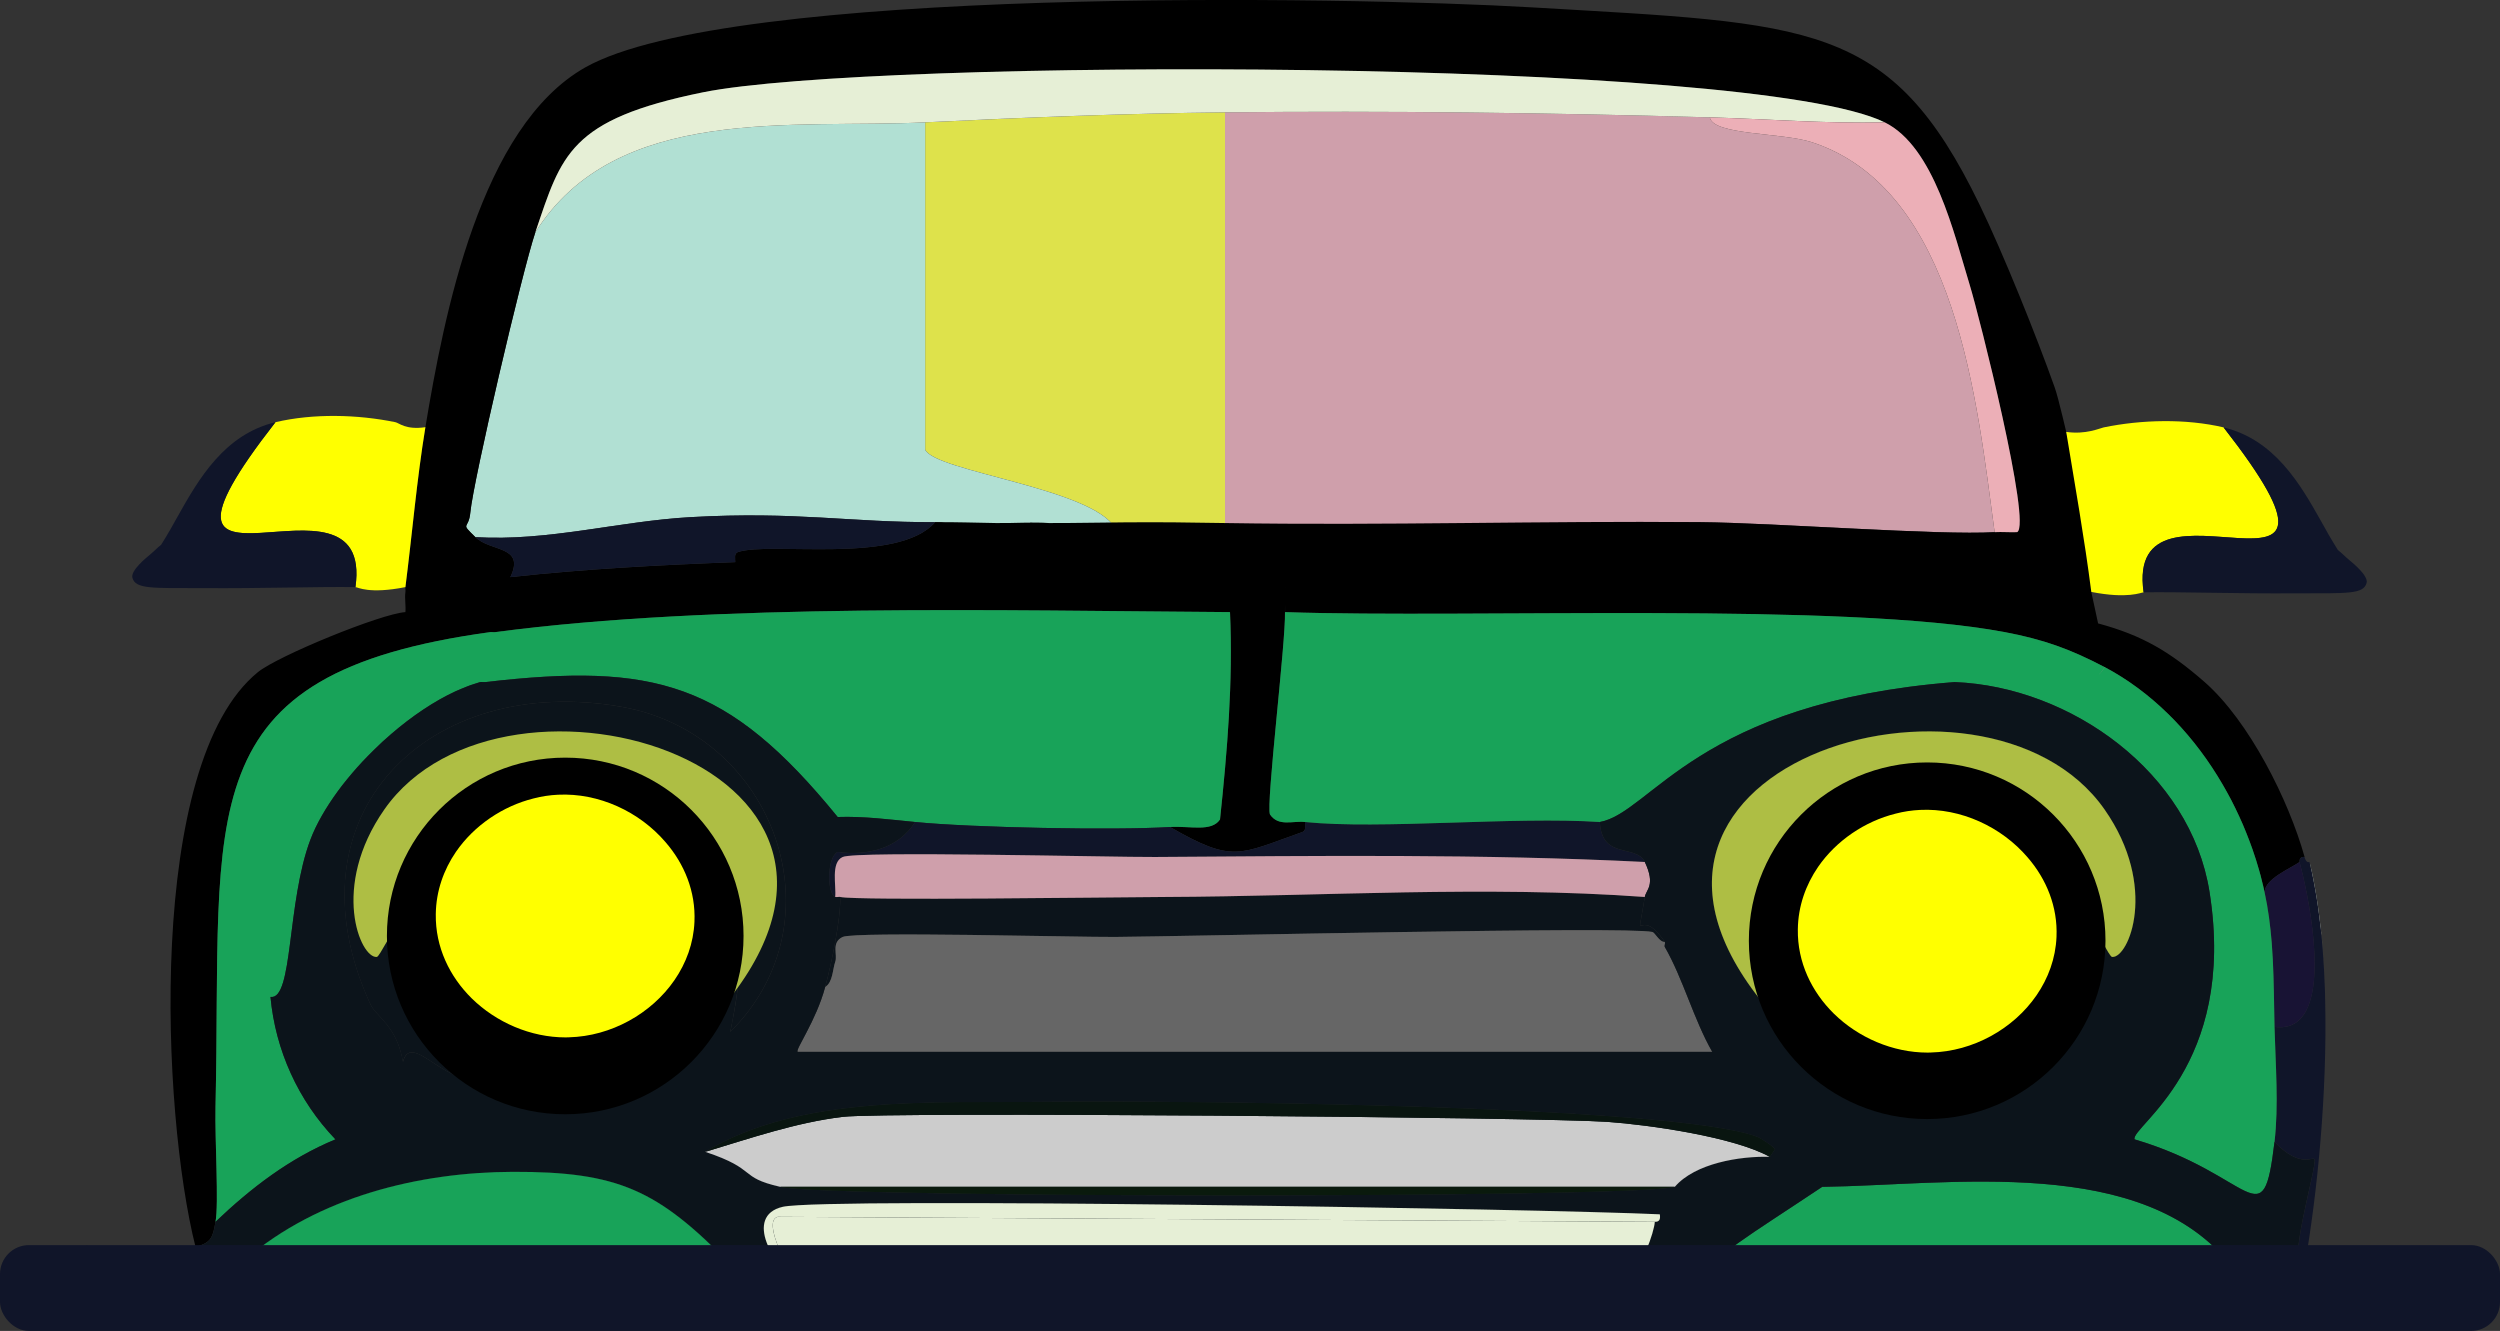 <?xml version="1.0" encoding="UTF-8"?>
<svg id="Calque_2" data-name="Calque 2" xmlns="http://www.w3.org/2000/svg" viewBox="0 0 250.12 133.16">
  <rect x="0" y="0" width="250.12" height="133.16" fill="#333333" stroke="none"/>
  <defs>
    <style>
      .cls-1, .cls-2, .cls-3, .cls-4, .cls-5, .cls-6, .cls-7, .cls-8, .cls-9, .cls-10, .cls-11, .cls-12, .cls-13, .cls-14, .cls-15, .cls-16, .cls-17, .cls-18, .cls-19 {
        stroke-width: 0px;
      }

      .cls-2 {
        fill: #f8dbce;
      }

      .cls-3 {
        fill: #467323;
      }

      .cls-4 {
        fill: #181334;
      }

      .cls-5 {
        fill: #18a359;
      }

      .cls-6 {
        fill: #091510;
      }

      .cls-7 {
        fill: #0a1a0d;
      }

      .cls-8 {
        fill: #0c141b;
      }

      .cls-9 {
        fill: #101529;
      }

      .cls-10 {
        fill: #ccc;
      }

      .cls-11 {
        fill: #dee24b;
      }

      .cls-12 {
        fill: #b1e0d3;
      }

      .cls-13 {
        fill: #aebe44;
      }

      .cls-14 {
        fill: #cf9fab;
      }

      .cls-15 {
        fill: #666;
      }

      .cls-16 {
        fill: #ff0;
      }

      .cls-17 {
        fill: #ecafb7;
      }

      .cls-18 {
        fill: #e6efd6;
      }

      .cls-19 {
        fill: #68d4c7;
      }
    </style>
  </defs>
  <g id="Calque_1-2" data-name="Calque 1">
    <path class="cls-14" d="M199.56,53.24c-5.48.34-21.95-.93-29.5-1-15.85-.14-31.64,1.77-47.5,1.06V11.24c16.15-.17,32.36.04,48.5.5.35,1.81,7.17,1.49,10.25,2.5,14.5,4.78,16.5,26.14,18.25,39Z"/>
    <path class="cls-11" d="M122.56,11.24v42.06c-3.65-.16-7.34-.35-11-.47-2.29-3.98-17.98-5.65-19-7.84V12.24c9.99-.49,20.01-.89,30-1Z"/>
    <path class="cls-12" d="M111.56,52.83c-3.21-.11-5.33-.08-8.48-.54-.66.82-1.28.84-4.05,1.01-2.3.15-3.24-1.07-5.47-1.06-8.54.04-13.84-1.1-24.5-.5-7.19.41-14.22,2.44-21.5,2-1.59-1.56-.66-.66-.5-2.5.29-3.11,5.17-24.04,6.5-28,8.09-12.87,25.86-10.35,39-11v32.75c1.02,2.19,16.71,3.86,19,7.84Z"/>
    <path class="cls-1" d="M220.57,68.24c-3.49-3.05-6.24-4.68-10.66-5.87-.25-1.25-.43-1.9-.68-3.15,1.33.05,0,0,1.33.02.17,0,.34.01.51.01h.1l-.84-3.52c-.15-.24-.3-.55-.45-.93-1.57-3.79-3.51-13.79-4.32-16.06-1.8-5.08-5.16-13.43-7.5-18.25C189.13,2.06,181.23,2.39,153.31.74,134.49-.37,72.98-1.38,58.56,6.74c-10.52,5.94-14.14,24.8-16,36-.87,5.3-1.32,10.68-2,16-.02.17.03.34,0,.5-.09.65.06,1.35,0,2-2.48.17-12.73,4.37-14.75,6-11.23,9.12-9.63,44.13-6.25,57.5,1.62-.39,1.73-1.01,2-2.5.34-1.81-.07-8.09,0-11.5.67-29.71-3.06-43.31,27.5-47.5.17-.02.34.03.5,0,21.97-2.91,51.06-2.15,73.5-2,.31,6.99-.27,13.83-1,20.75-.87,1.27-2.95.63-5,.75,6.34,3.65,6.86,2.75,13.25.5.39-.13.25-.67.25-1-1.26-.13-2.64.49-3.5-.75-.42-.92,1.59-17.31,1.5-20.25-.01-.24,0-.5.02-.76-.01.26-.02.52-.01.76,18.61.64,55.92-1.04,71.99,2h.01c3.87.74,6.5,1.67,9.99,3.5h.01c2.32,1.23,4.44,2.82,6.33,4.67.11.1.21.21.32.32.1.1.21.2.31.31,1.85,1.92,3.47,4.09,4.83,6.43.3.51.59,1.04.87,1.57.27.53.54,1.07.79,1.62.25.54.49,1.09.71,1.65.23.55.44,1.11.63,1.67.25.71.47,1.41.67,2.12.1.35.2.71.28,1.07.1.36.18.72.26,1.07.06-1.32,2.48-2.3,3.49-2.99h0s.01-.01.01-.01c.02-.01-.04-.26.11-.4.08-.08.19-.12.38-.1h.01c-1.58-5.68-5.55-13.59-10-17.5ZM128.56,58.74h.01s.02.12.03.21c0-.09-.02-.16-.04-.21ZM201.81,53.24c-.74.03-1.5-.04-2.25,0-5.48.34-21.95-.93-29.5-1-15.85-.14-31.45.35-47.5.09-3.65-.06-6.34-.1-10-.07-4,.03-4.22.07-7.62.07-1.53-.12-3.59.03-5.29,0-2.31-.04-3.86-.1-6.09-.09-3.72,4.29-16.58,1.9-19.75,3-.38.14-.25.66-.25,1-7.41.28-15.13.68-22.5,1.5,1.52-3.17-1.99-2.51-3.5-4-1.59-1.56-.66-.66-.5-2.5.29-3.11,5.17-24.04,6.5-28,2.63-7.77,3.39-11.28,16.75-14,16.95-3.44,105.07-3.49,118.25,3,4.95,2.44,6.94,11.16,8.5,16.25.93,3.01,6.23,23.99,4.75,24.75Z"/>
    <path class="cls-18" d="M232.12,92.36c.06.42.1.85.14,1.28l-1.2-7.4c.07.29.14.58.21.88.12.56.24,1.14.34,1.74.06.3.11.61.16.92.05.31.1.61.14.93.05.32.09.64.13.96.03.23.06.46.08.69Z"/>
    <path class="cls-18" d="M232.27,93.68c.06.64.11,1.28.15,1.94-.04-.67-.1-1.33-.16-1.98,0,.01,0,.03,0,.04Z"/>
    <path class="cls-9" d="M230.56,126.74c-2.03.69,1.28-10.01,1-10.75-.13-.36-1.37,1-4-1.75.43-3.61.1-7.82,0-11.5h.01c1.09.14,1.91-.14,2.51-.74,2.92-2.87.79-12.81-.02-15.75h0s-.04-.28.12-.41c.08-.08.19-.12.38-.1.2.71.5.47.5.5.07.29.14.58.21.88.12.56.24,1.15.34,1.74.06.3.11.61.16.92.05.31.1.61.14.93.05.32.09.64.13.96.03.23.06.46.08.69.06.42.1.85.14,1.28,0,.01.01.03.01.04.02.25.04.49.06.74.04.4.07.79.09,1.2.02.15.03.3.03.46.05.65.09,1.3.11,1.96.04.7.06,1.4.07,2.11.21,9.17-.77,19.21-2.07,26.59Z"/>
    <path class="cls-5" d="M122.06,81.99c-.87,1.27-2.95.63-5,.75-5.57.35-19.89.06-25.5-.5-2.57-.25-5.15-.59-7.75-.5-11.01-13.52-18.36-15.45-35.25-13.5-.16.02-.33-.02-.5,0h-.02c-.2.06-.4.12-.6.19-.22.07-.44.14-.66.23-.21.08-.42.16-.64.26-.18.07-.36.15-.54.23-2.15.99-4.37,2.49-6.43,4.26-.61.52-1.2,1.06-1.77,1.63-.19.19-.38.37-.57.57-.75.76-1.45,1.55-2.11,2.36-.33.4-.64.8-.93,1.2-1.19,1.63-2.14,3.27-2.73,4.82-2.38,6.28-1.72,16.1-4,15.75.49,5.3,2.76,10.36,6.5,14.25-4.59,1.9-8.43,4.85-12,8.25.34-1.81-.07-8.09,0-11.5.67-29.71-3.06-43.31,27.5-47.5.17-.02.34.03.5,0,21.97-2.91,51.06-2.15,73.5-2,.31,6.99-.27,13.83-1,20.75Z"/>
    <g>
      <path class="cls-5" d="M208.56,128.24v1.5c-7.33.05-14.66.01-22,0l1-1c5.56.09,15.3-.22,21-.5Z"/>
      <path class="cls-5" d="M223.31,126.74c-4.87,1.2-9.78,1.26-14.75,1.5-5.7.28-15.44.59-21,.5-21.97-.33-19.77-.3-5.25-10,12.77-.16,32.17-3.32,41,8Z"/>
    </g>
    <path class="cls-9" d="M164.56,86.24c-16.3-.82-32.68-.61-49-.5-4.23.03-29.82-.63-31.25,0-1.23.55-.62,2.92-.75,4-.85-.37-.82-4.02.25-4.5,2.94.39,6.03-.3,7.75-3,5.61.56,19.93.85,25.5.5,6.34,3.65,6.86,2.75,13.25.5.39-.13.25-.67.25-1,7.52.77,20.92-.57,29.5,0,.19,3.81,3.64,2.18,4.5,4Z"/>
    <path class="cls-17" d="M210.57,66.74c-.19.33-.41.61-.66.84.24-.23.46-.51.65-.84h.01Z"/>
    <path class="cls-8" d="M166.56,94.24c-.56.02-.96-.93-1.25-1-2.62-.58-46.46.44-53.75.5-3.73.03-26.01-.57-27.25,0-1.19.56-.48,1.78-.75,2.5-.26.74-.23,2.04-1,2.5.63-2.32,1.58-6.9,1.5-9,1.74.38,26.7.03,32.5,0,16.01-.07,32-1.16,48,0-.89,5.63-.66.51,2,4.5Z"/>
    <path class="cls-14" d="M164.56,89.74c-16-1.16-31.99-.07-48,0-5.8.03-30.76.38-32.5,0-.17-.03-.37.06-.5,0,.13-1.08-.48-3.45.75-4,1.43-.63,27.02.03,31.25,0,16.32-.11,32.7-.32,49,.5,1.11,2.34.12,2.76,0,3.5Z"/>
    <path class="cls-4" d="M230.08,102c-.6.6-1.42.88-2.51.74-.02-.57-.03-1.14-.04-1.7-.04-2.27-.07-4.51-.25-6.75-.13-1.68-.34-3.36-.71-5.05.06-1.32,2.48-2.3,3.49-2.99h0s.01-.01.01-.01c.8,2.94,2.95,12.93.01,15.76Z"/>
    <g>
      <path class="cls-5" d="M227.56,114.24c-1.18,9.9-2.04,3.29-14-.25-.42-1.27,10.27-7.25,7.5-24.75-1.89-11.95-13.88-20.53-25.5-21-25.75,2.02-30.37,13.08-35.5,14-8.58-.57-21.98.77-29.5,0-1.26-.13-2.64.49-3.5-.75-.42-.92,1.59-17.31,1.5-20.25h.01c18.61.64,55.92-1.04,71.99,2h.01c3.87.74,6.5,1.67,9.99,3.5-.19.33-.41.61-.65.84.25-.23.47-.51.66-.84,2.32,1.23,4.44,2.82,6.33,4.67.11.1.21.21.32.32.1.1.21.2.31.31,1.85,1.92,3.47,4.09,4.83,6.43.3.51.59,1.04.87,1.57.27.53.54,1.07.79,1.62.25.54.49,1.09.71,1.65.22.55.43,1.11.63,1.67.25.71.47,1.41.67,2.12.1.35.2.71.28,1.07.09.36.18.72.25,1.07.37,1.69.58,3.37.72,5.05.18,2.24.21,4.48.25,6.75,0,.56.02,1.13.03,1.7.1,3.68.43,7.89,0,11.5Z"/>
      <path class="cls-2" d="M210.57,66.74c-.19.33-.41.61-.66.84.24-.23.46-.51.65-.84h.01Z"/>
    </g>
    <path class="cls-15" d="M171.31,105.24h-91.5c-.31-.16,1.83-3.07,2.75-6.5.77-.46.74-1.76,1-2.5.27-.72-.44-1.94.75-2.5,1.24-.57,23.52.03,27.25,0,7.29-.06,51.13-1.08,53.75-.5.29.07.69,1.02,1.25,1,.08.12-.07.38,0,.5,1.83,3.18,2.9,7.27,4.75,10.5Z"/>
    <path class="cls-8" d="M51.31,117.24c-9.41.03-19.44,2.51-26.75,8.75.24,2.86,44.77,1.56,48.5.5-7.23-7.42-11.19-9.28-21.75-9.25ZM62.31,70.74c-19.36-3.51-34,10.72-25.25,29.75.56,1.21,2.65,2.15,3.25,5.75.67-2.6,3.25.89,5.75,1.5-4.92-6.56-6.83-9.87-5.5-18.75,1.82-12.14,14.89-15.92,24.5-10.25.65.38.96.47,1,.5h.5c8.04,6.58,8.57,14.19,6.5,24,11.18-11.1,4.47-29.73-10.75-32.5ZM166.06,121.49c-11.47-.54-83.46-1.73-87.75-.75-3.99.92-.74,6.19,1.25,7,.04.02.1.03.17.05.01,0,.02,0,.03.01.12.03.28.06.47.08.01.01.02.01.03,0,6.72.97,53.5,1.25,56.05.36.39-.13.26-.65.25-1,3.86-.04,25.5.48,26.75,0,.85-.32,2.19-3.92,2.25-5,.01-.04.65.15.5-.75ZM175.81,113.74c-8.69-3.22-58.49-3.64-71-3.5-11.36.13-24.74-.74-34.25,5,5.33,1.77,3.24,2.53,7.5,3.5,4.93,1.13,85.18,1.14,89.5,0,2.03-2.36,6.52-3.09,9.5-3q.25-.37.5-.75c-.09-.26-1.45-1.14-1.75-1.25ZM210.56,80.99c-11.99-17.16-55.31-4.19-33,20.75,1.42,1.59,2.13,3.24,4,4.5,12.25,8.28,26.31-1.79,27-10,.16-1.9-.15-3.64-.5-5.5,1.87,2.5,2.96,4.97,3.25,5,1.65.17,4.66-7.01-.75-14.75Z"/>
    <path class="cls-8" d="M247.81,125.74c-3.44-.29-6.82.41-10.25.5-2.37.07-4.62.67-7,.5-2.03.69,1.28-10.01,1-10.75-.13-.36-1.37,1-4-1.75-1.18,9.9-2.04,3.29-14-.25-.42-1.27,10.27-7.25,7.5-24.75-1.89-11.95-13.88-20.53-25.5-21-25.75,2.02-30.37,13.08-35.5,14,.19,3.81,3.64,2.18,4.5,4,1.11,2.34.12,2.76,0,3.5-.89,5.63-.66.51,2,4.5.08.12-.07.38,0,.5,1.83,3.18,2.9,7.27,4.75,10.5h-91.5c-.31-.16,1.83-3.07,2.75-6.5.63-2.32,1.58-6.9,1.5-9-.17-.03-.37.06-.5,0-.85-.37-.82-4.02.25-4.5,2.94.39,6.03-.3,7.75-3-2.57-.25-5.15-.59-7.75-.5-11.01-13.52-18.36-15.45-35.25-13.5-.16.02-.33-.02-.5,0h-.02c-.2.06-.4.12-.6.19-.22.07-.44.14-.66.23-.21.08-.42.16-.64.26-.18.07-.36.15-.54.23-2.15.99-4.37,2.49-6.43,4.26-.61.52-1.2,1.06-1.77,1.63-.19.19-.38.37-.57.57-.75.76-1.45,1.55-2.11,2.36-.33.4-.64.8-.93,1.2-1.19,1.63-2.14,3.27-2.73,4.82-2.38,6.28-1.72,16.1-4,15.75.49,5.3,2.76,10.36,6.5,14.25-4.59,1.9-8.43,4.85-12,8.25-.27,1.49-.38,2.11-2,2.5-2.04.51-9.73-.36-13.25,0-.59.32,2.16,4.2,2.25,4.5,22.4.48,44.77-2.48,67,1,17.15-.01,34.34-.48,51.5-.5,12.26-.01,24.49-.49,36.75-.5.18,0,1.52,1.65,2,2,5.33-1.37,14.64-1.5,20.75-1.5l1-1c-21.97-.33-19.77-.3-5.25-10,12.77-.16,32.17-3.32,41,8-4.87,1.2-9.78,1.26-14.75,1.5v1.5c12.98-.07,26.19-.66,39,.5-.03-.22,1.16-.92.25-4.5ZM62.31,70.74c15.22,2.77,21.93,21.4,10.75,32.5.16-.77.31-1.52.43-2.26.11-.65.21-1.28.29-1.91.02-.09.03-.18.04-.27h0c.02-.12.03-.24.04-.35.03-.26.06-.52.08-.77v-.02c.28-2.94.17-5.66-.48-8.21-.08-.29-.16-.57-.24-.85-.38-1.22-.89-2.4-1.56-3.55-.27-.47-.57-.93-.89-1.39-1.09-1.53-2.47-3-4.21-4.42h-.5c3.49,2.7,5.58,8.03,5.55,12.47h0c-.01.35-.02.7-.05,1.03-.48,5.6-7.77,15.87-10,11.5-.06.08-1.06.58-1.5,1.25.93.41.95.14,1,1.25-5.79,2.67-8.9,2.49-15,1-.13-.03-.26-.07-.39-.12-.12-.04-.25-.09-.38-.15h0c-.39-.18-.78-.4-1.16-.64-.14-.09-.29-.18-.43-.27-.75-.49-1.45-.99-2.02-1.18-.06-.02-.12-.04-.17-.05-.04-.01-.07-.02-.1-.02-.51-.09-.89.14-1.09.93-.6-3.6-2.69-4.54-3.25-5.75-8.75-19.03,5.89-33.26,25.25-29.75ZM24.56,125.99c7.31-6.24,17.34-8.72,26.75-8.75,10.56-.03,14.52,1.83,21.75,9.25-3.73,1.06-48.26,2.36-48.5-.5ZM165.56,122.24c-.06,1.08-1.4,4.68-2.25,5-1.25.48-22.89-.04-26.75,0,.01.35.14.87-.25,1-2.55.89-49.33.61-56.05-.36-.01.01-.02.01-.03,0-.19-.02-.35-.05-.47-.08-.01-.01-.02-.01-.03-.01-.07-.02-.13-.03-.17-.05-1.99-.81-5.24-6.08-1.25-7,4.29-.98,76.28.21,87.75.75.15.9-.49.71-.5.75ZM177.06,115.74c-2.98-.09-7.47.64-9.5,3-4.32,1.14-84.57,1.13-89.5,0-4.26-.97-2.17-1.73-7.5-3.5,9.51-5.74,22.89-4.87,34.25-5,12.51-.14,62.31.28,71,3.5.3.11,1.66.99,1.75,1.25q-.25.38-.5.75ZM211.31,95.74c-.11-.01-.33-.37-.66-.93v-.02c-.11-.19-.23-.39-.37-.62-.55-.94-1.29-2.18-2.22-3.43.35,1.86.66,3.6.5,5.5-.69,8.21-14.75,18.28-27,10-1.87-1.26-2.58-2.91-4-4.5-.46-.52-.9-1.03-1.3-1.54-.13-.16-.26-.33-.39-.49h-.01c-.81-1.06-1.5-2.08-2.08-3.07-.14-.24-.28-.49-.41-.74-.12-.22-.24-.44-.35-.67-.13-.26-.25-.52-.36-.78-.11-.24-.21-.48-.3-.71-.32-.82-.57-1.62-.75-2.4-.05-.22-.1-.44-.13-.66-.06-.35-.11-.7-.14-1.04-.03-.2-.04-.41-.05-.61-.19-3.82,1.38-7.06,4.01-9.6.2-.2.42-.4.64-.59s.45-.38.68-.56c.47-.37.96-.71,1.47-1.04.76-.49,1.57-.94,2.42-1.35.86-.41,1.74-.77,2.66-1.09,5.03-1.75,10.94-2.15,16.2-.9.82.19,1.63.43,2.42.71.79.27,1.56.59,2.29.96,1.11.54,2.16,1.18,3.12,1.92,1.28.99,2.42,2.15,3.36,3.5,5.41,7.74,2.4,14.92.75,14.75Z"/>
    <path class="cls-10" d="M177.06,115.74c-2.98-.09-7.47.64-9.5,3h-89.5c-4.26-.97-2.17-1.73-7.5-3.5,4.48-1.35,9.09-2.94,13.75-3.5,4.39-.52,69.63.03,76.5.5,4.24.3,12.7,1.52,16.25,3.5Z"/>
    <path class="cls-18" d="M165.56,122.24c-.06,1.08-1.4,4.68-2.25,5-1.25.48-22.89-.04-26.75,0-7.01.09-49.81,1.39-56.3.64-.01.01-.02.01-.03,0-.19-.03-.35-.05-.47-.08-.01-.01-.02-.01-.03-.01-.07-.02-.13-.03-.17-.05-.41-.16-3.41-5.56-1.75-6q43.88.25,87.75.5Z"/>
    <path class="cls-6" d="M177.56,114.99q-.25.38-.5.75c-3.55-1.98-12.01-3.2-16.25-3.5-6.87-.47-72.11-1.02-76.5-.5-4.66.56-9.27,2.15-13.75,3.5,9.51-5.74,22.89-4.87,34.25-5,12.51-.14,62.31.28,71,3.5.3.11,1.66.99,1.75,1.25Z"/>
    <path class="cls-18" d="M165.56,122.24q-43.87-.25-87.75-.5c-1.66.44,1.34,5.84,1.75,6-1.99-.81-5.24-6.08-1.25-7,4.29-.98,76.28.21,87.75.75.15.9-.49.71-.5.75Z"/>
    <path class="cls-7" d="M167.56,118.74c-4.32,1.14-84.57,1.13-89.5,0h89.5Z"/>
    <g>
      <path class="cls-19" d="M208.56,96.24c-.69,8.21-14.75,18.28-27,10-1.87-1.26-2.58-2.91-4-4.5-3.87-21.5,14.1-29.81,27-16.25.22.23,2.38,3.75,3.5,5.25.35,1.86.66,3.6.5,5.5Z"/>
      <path class="cls-13" d="M211.31,95.74c-.29-.03-1.38-2.5-3.25-5-1.12-1.5-3.28-5.02-3.5-5.25-12.9-13.56-30.87-5.25-27,16.25-22.31-24.94,21.01-37.91,33-20.75,5.41,7.74,2.4,14.92.75,14.75Z"/>
    </g>
    <path class="cls-13" d="M37.7,95.74c.29-.03,1.38-2.5,3.25-5,1.12-1.5,3.28-5.02,3.5-5.25,12.9-13.56,30.87-5.25,27,16.25,22.31-24.94-21.01-37.91-33-20.75-5.41,7.74-2.4,14.92-.75,14.75Z"/>
    <path class="cls-5" d="M73.06,126.49c-3.73,1.06-48.26,2.36-48.5-.5,7.31-6.24,17.34-8.72,26.75-8.75,10.56-.03,14.52,1.83,21.75,9.25Z"/>
    <g>
      <path class="cls-12" d="M71.56,92.74c-.48,5.6-7.77,15.87-10,11.5-.06.08-1.06.58-1.5,1.25.93.41.95.14,1,1.25-5.79,2.67-8.9,2.49-15,1-4.92-6.56-6.83-9.87-5.5-18.75,1.82-12.14,14.89-15.92,24.5-10.25.65.38.96.47,1,.5,3.77,2.91,5.9,8.89,5.5,13.5Z"/>
      <path class="cls-3" d="M66.56,79.24h-.5s-.35-.12-1-.5c.03-.93.82-.05,1.5.5Z"/>
    </g>
    <path class="cls-16" d="M42.56,42.74c-.87,5.3-1.32,10.68-2,16-3.66.72-4.75.01-5,0,1.95-13.7-24.57,4.73-8-16.5,3.79-.89,8.21-.78,12,0,.38.08,1.04.79,3,.5Z"/>
    <path class="cls-9" d="M35.56,58.74c-3.5-.06-9.75.15-15.2.1h0c-5.28,0-6.78.09-7.11-1.02-.23-.73,1.46-2.08,1.65-2.24.58-.48.87-.81,1.2-1.06h.01c.31-.49.62-1.01.94-1.56h0c.08-.15.16-.29.24-.43.16-.28.33-.58.49-.87,2.12-3.78,4.68-8.2,9.78-9.42-16.57,21.23,9.95,2.8,8,16.5Z"/>
    <path class="cls-16" d="M206.72,43.2c.87,5.3,1.83,10.7,2.51,16.02,3.66.72,4.99.05,5.24.04-1.95-13.7,24.57,4.73,8-16.5-3.79-.89-8.21-.78-12,0-.38.08-1.79.74-3.75.45Z"/>
    <path class="cls-9" d="M214.46,59.26c3.5-.06,9.75.15,15.2.1h0c5.28,0,6.78.09,7.11-1.02.23-.73-1.46-2.08-1.65-2.24-.58-.48-.87-.81-1.2-1.06h-.01c-.31-.49-.62-1.01-.94-1.56h0c-.08-.15-.16-.29-.24-.43-.16-.28-.33-.58-.49-.87-2.12-3.78-4.68-8.2-9.78-9.42,16.57,21.23-9.95,2.8-8,16.5Z"/>
    <path class="cls-18" d="M188.56,12.24c-5.83.14-11.66-.33-17.5-.5-16.14-.46-32.35-.67-48.5-.5-9.99.11-20.01.51-30,1-13.14.65-30.91-1.87-39,11,2.63-7.77,3.39-11.28,16.75-14,16.95-3.44,105.07-3.49,118.25,3Z"/>
    <path class="cls-9" d="M93.56,52.24c-3.72,4.29-16.58,1.9-19.75,3-.38.14-.25.66-.25,1-7.41.28-15.13.68-22.5,1.5,1.52-3.17-1.99-2.51-3.5-4,7.28.44,14.31-1.59,21.5-2,10.66-.6,15.96.54,24.5.5Z"/>
    <path class="cls-17" d="M201.81,53.24c-.74.03-1.5-.04-2.25,0-1.75-12.86-3.75-34.22-18.25-39-3.08-1.01-9.9-.69-10.25-2.5,5.84.17,11.67.64,17.5.5,4.95,2.44,6.94,11.16,8.5,16.25.93,3.01,6.23,23.99,4.75,24.75Z"/>
    <circle class="cls-1" cx="56.55" cy="93.64" r="17.84"/>
    <circle class="cls-1" cx="192.81" cy="94.12" r="17.84"/>
    <path class="cls-16" d="M205.75,93.73c-.09,2.16-.83,4.15-2,5.85-2.32,3.37-6.36,5.61-10.54,5.72-.12.01-.23.01-.35.01-3.49,0-6.93-1.49-9.39-3.9-2.22-2.19-3.65-5.13-3.6-8.43.03-2.32.79-4.44,2.02-6.24,1.82-2.64,4.68-4.57,7.77-5.34.8-.21,1.62-.33,2.44-.37,4.09-.2,8.15,1.7,10.76,4.75,1.89,2.18,3.02,4.95,2.89,7.95Z"/>
    <path class="cls-16" d="M69.48,92.21c-.09,2.16-.83,4.15-2,5.85-2.32,3.37-6.36,5.61-10.54,5.72-.12.01-.23.01-.35.01-3.49,0-6.93-1.49-9.39-3.9-2.22-2.19-3.65-5.13-3.6-8.43.03-2.32.79-4.44,2.02-6.24,1.82-2.64,4.68-4.57,7.77-5.34.8-.21,1.62-.33,2.44-.37,4.09-.2,8.15,1.7,10.76,4.75,1.89,2.18,3.02,4.95,2.89,7.95Z"/>
    <rect class="cls-9" y="124.57" width="250.12" height="8.59" rx="2.9" ry="2.9"/>
  </g>
</svg>